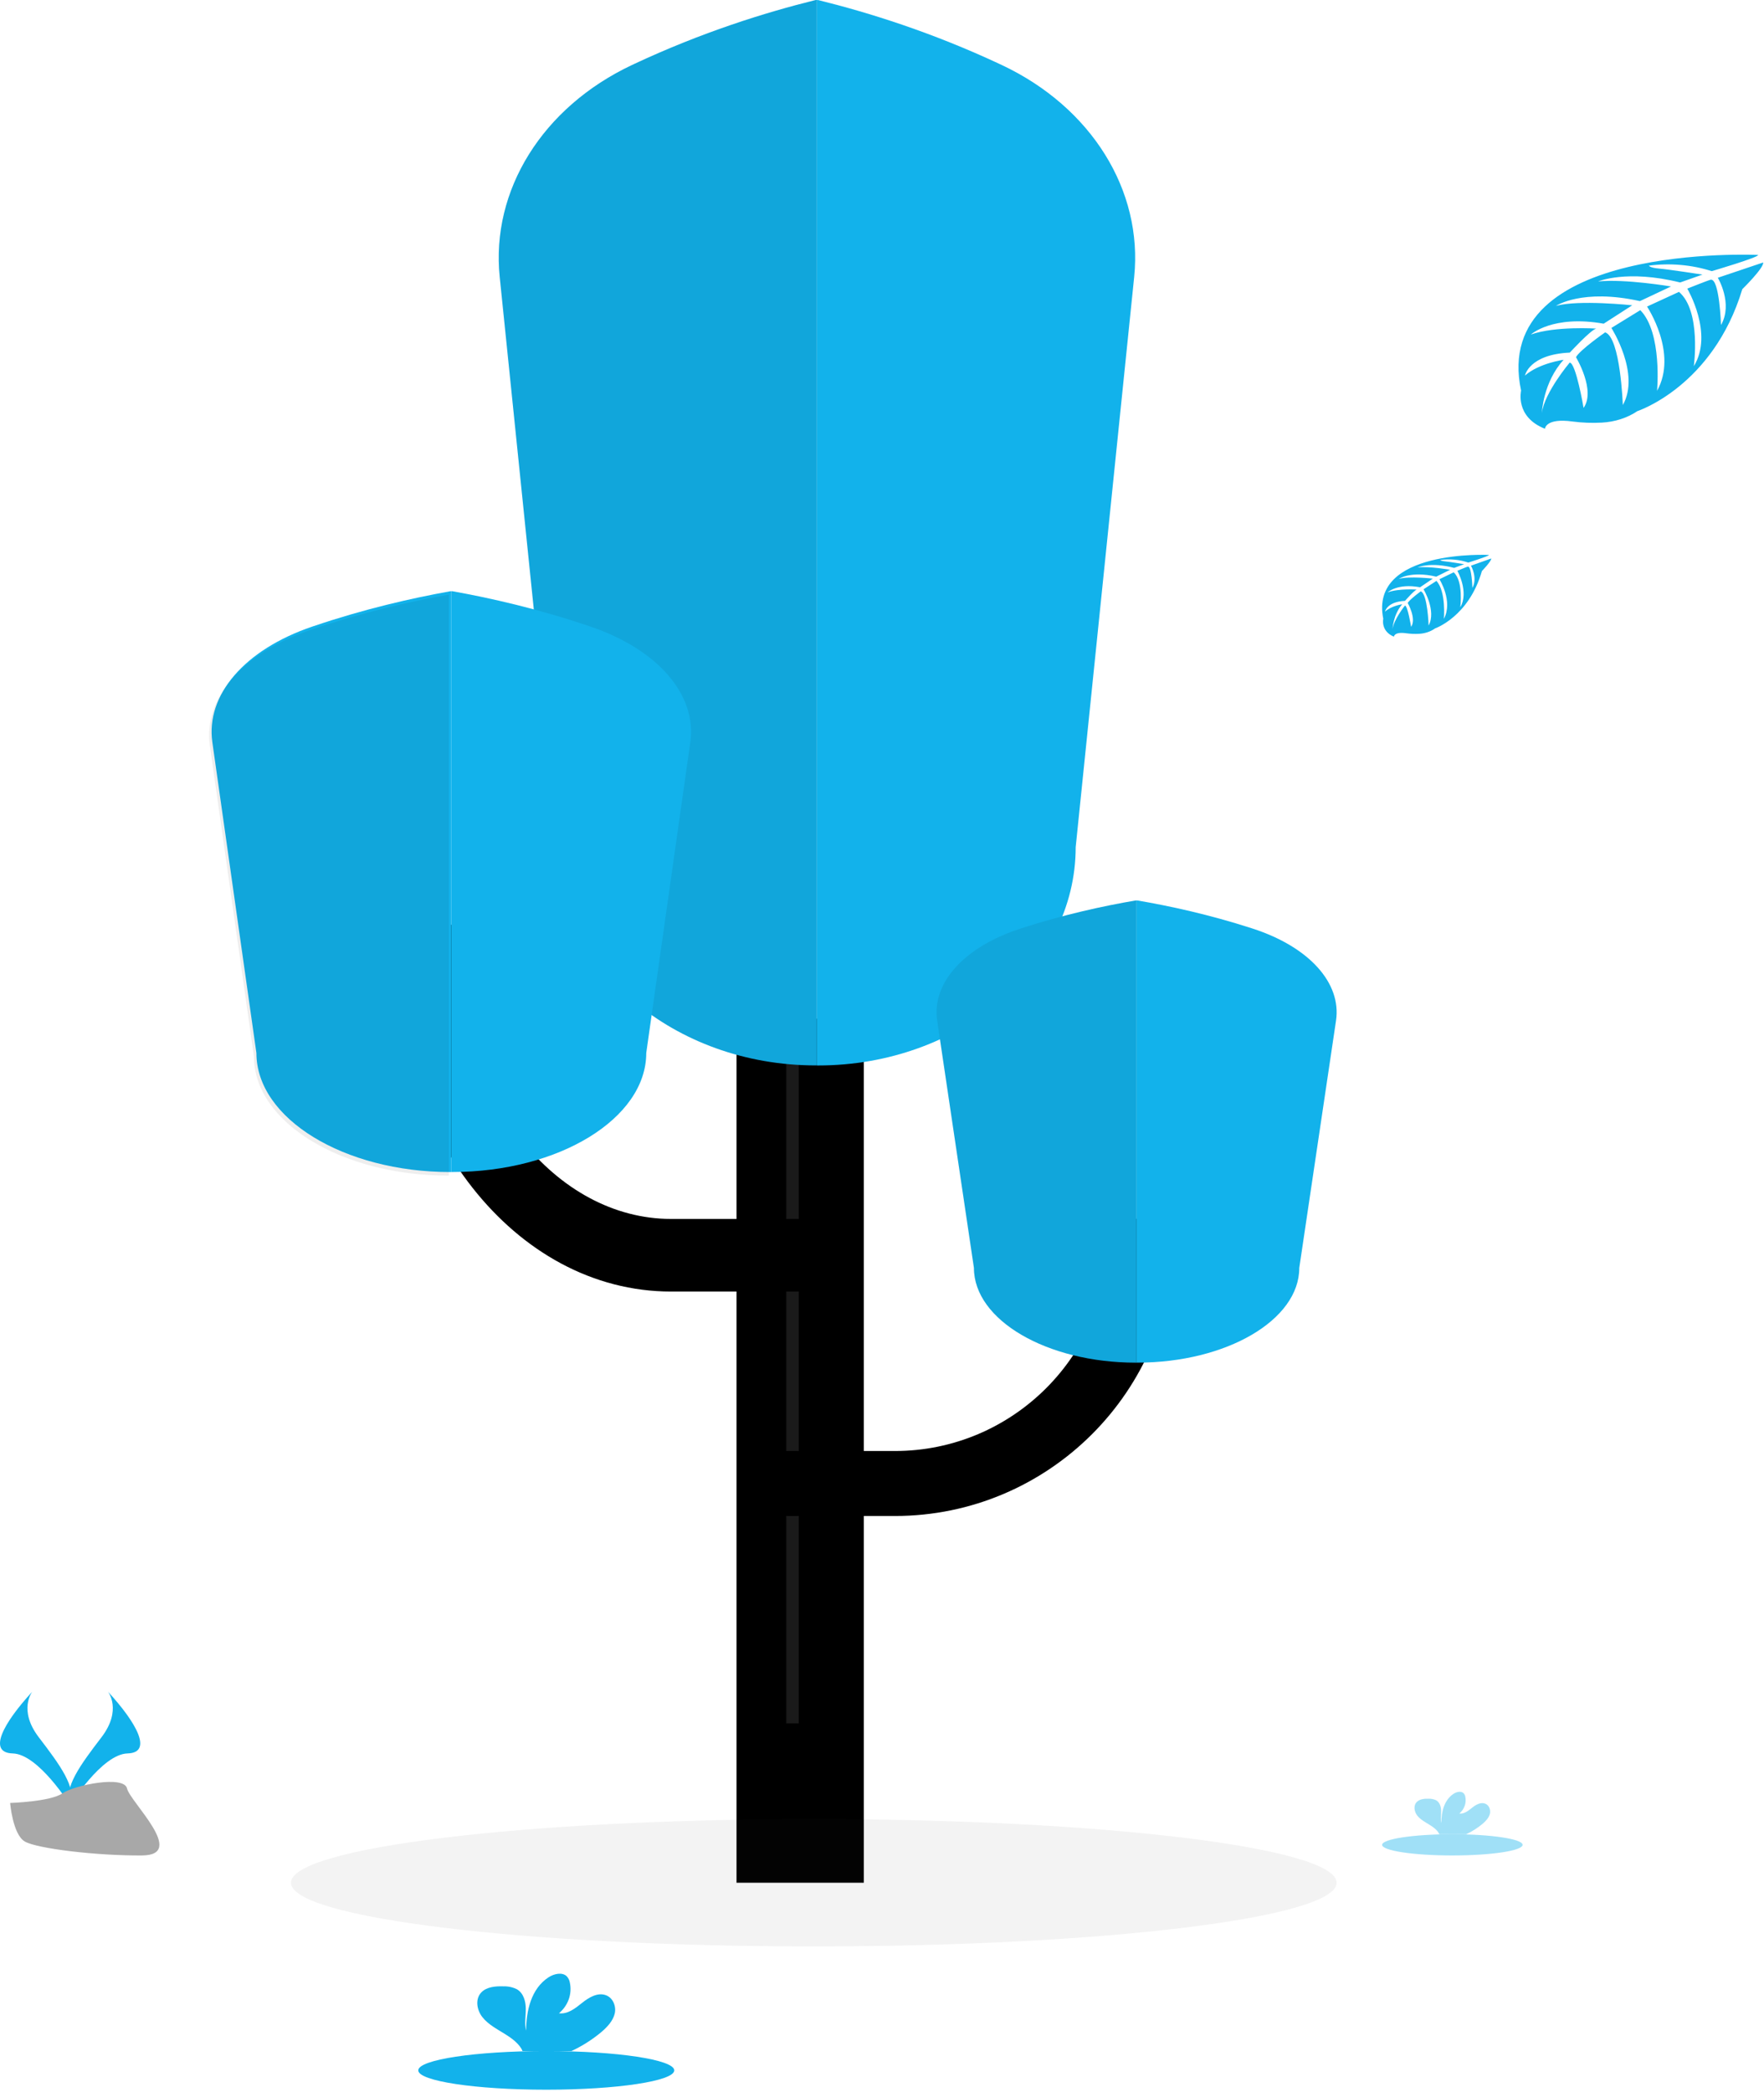<svg width="194" height="230" viewBox="0 0 194 230" fill="none" xmlns="http://www.w3.org/2000/svg">
<path d="M60.077 229.754C67.852 229.754 74.154 228.802 74.154 227.628C74.154 226.454 67.852 225.502 60.077 225.502C52.303 225.502 46 226.454 46 227.628C46 228.802 52.303 229.754 60.077 229.754Z" fill="#12B2EB"/>
<path d="M66.195 223.365C66.829 222.815 67.424 222.159 67.606 221.38C67.787 220.601 67.43 219.646 66.619 219.359C65.713 219.036 64.745 219.62 64.012 220.211C63.28 220.802 62.436 221.477 61.475 221.351C61.971 220.933 62.342 220.402 62.551 219.81C62.761 219.218 62.801 218.586 62.669 217.975C62.627 217.724 62.513 217.488 62.337 217.293C61.835 216.791 60.924 217.006 60.321 217.401C58.407 218.655 57.872 221.079 57.861 223.261C57.667 222.473 57.83 221.653 57.825 220.85C57.82 220.047 57.584 219.147 56.854 218.713C56.398 218.486 55.885 218.374 55.368 218.39C54.509 218.361 53.556 218.441 52.963 219.027C52.23 219.75 52.422 220.978 53.056 221.781C53.691 222.584 54.659 223.085 55.549 223.64C56.225 224.062 56.911 224.554 57.328 225.222C57.383 225.311 57.427 225.406 57.46 225.504H62.852C64.065 224.934 65.189 224.215 66.195 223.365V223.365Z" fill="#12B2EB"/>
<g opacity="0.4">
<path d="M159.726 204C163.993 204 167.452 203.478 167.452 202.833C167.452 202.189 163.993 201.666 159.726 201.666C155.459 201.666 152 202.189 152 202.833C152 203.478 155.459 204 159.726 204Z" fill="#12B2EB"/>
<path d="M163.084 200.493C163.432 200.192 163.759 199.832 163.858 199.404C163.958 198.977 163.761 198.452 163.317 198.295C162.819 198.118 162.288 198.438 161.886 198.762C161.484 199.086 161.021 199.457 160.494 199.388C160.766 199.159 160.969 198.867 161.084 198.542C161.199 198.218 161.221 197.87 161.149 197.535C161.126 197.397 161.063 197.268 160.967 197.161C160.691 196.885 160.191 197.003 159.86 197.22C158.81 197.908 158.516 199.239 158.51 200.436C158.403 200.004 158.493 199.554 158.49 199.113C158.487 198.672 158.358 198.178 157.957 197.94C157.707 197.815 157.426 197.754 157.142 197.763C156.67 197.747 156.147 197.791 155.822 198.112C155.42 198.509 155.525 199.183 155.873 199.624C156.221 200.065 156.752 200.34 157.241 200.644C157.612 200.876 157.989 201.146 158.217 201.513C158.247 201.562 158.272 201.614 158.29 201.667H161.249C161.915 201.355 162.532 200.96 163.084 200.493V200.493Z" fill="#12B2EB"/>
</g>
<rect x="81" y="112" width="14" height="95" fill="black"/>
<path d="M87.85 88.448H82.543V189.475H87.85V88.448Z" fill="black"/>
<path d="M87.85 88.448H86.474V189.475H87.85V88.448Z" fill="#1A1A1A"/>
<path d="M89.845 117.142V0.01C89.89 0.008 89.935 0.008 89.98 0.008C95.584 1.394 102.522 3.565 109.981 7.058C110.048 7.088 110.117 7.121 110.182 7.152C120.035 11.791 125.711 20.941 124.733 30.458C122.588 51.351 120.446 72.248 118.301 93.142C118.301 99.742 115.115 105.742 109.981 110.092C104.847 114.444 97.77 117.144 89.98 117.144C89.935 117.144 89.892 117.144 89.845 117.142Z" fill="#12B2EB"/>
<path d="M69.509 7.145C69.574 7.113 69.643 7.08 69.71 7.05C77.167 3.558 84.105 1.386 89.709 0C89.754 0 89.799 0 89.844 0.002V117.135C89.799 117.137 89.754 117.137 89.709 117.137C81.92 117.137 74.842 114.436 69.708 110.086C64.576 105.737 61.388 99.736 61.388 93.136C59.243 72.242 57.101 51.345 54.957 30.452C53.98 20.933 59.654 11.785 69.509 7.145Z" fill="#12B2EB"/>
<g opacity="0.13">
<path opacity="0.5" d="M69.509 7.145C69.574 7.113 69.643 7.08 69.71 7.05C77.167 3.558 84.105 1.386 89.709 0C89.754 0 89.799 0 89.844 0.002V117.135C89.799 117.137 89.754 117.137 89.709 117.137C81.92 117.137 74.842 114.436 69.708 110.086C64.576 105.737 61.388 99.736 61.388 93.136C59.243 72.242 57.101 51.345 54.957 30.452C53.98 20.933 59.654 11.785 69.509 7.145Z" fill="black"/>
</g>
<path d="M84 164.677V165.677H85H98.417C114.781 165.677 128.093 152.365 128.093 136V135H127.093H123.949H122.949V136C122.949 149.527 111.943 160.532 98.417 160.532H85H84V161.532V164.677Z" fill="black" stroke="black" stroke-width="2"/>
<path d="M125 149.818V99.004C125.029 99.002 125.057 99.002 125.086 99.002C128.61 99.603 132.971 100.545 137.66 102.06C137.702 102.074 137.745 102.088 137.785 102.101C143.981 104.114 147.547 108.082 146.932 112.212C145.584 121.277 144.237 130.342 142.89 139.405C142.89 142.269 140.887 144.871 137.66 146.758C134.432 148.645 129.983 149.816 125.086 149.816C125.057 149.818 125.029 149.818 125 149.818Z" fill="#12B2EB"/>
<path d="M112.216 102.1C112.256 102.086 112.298 102.072 112.341 102.058C117.03 100.543 121.391 99.6 124.915 99C124.943 99 124.972 99 125 99.002V149.816C124.972 149.818 124.943 149.818 124.915 149.818C120.018 149.818 115.569 148.647 112.341 146.76C109.114 144.873 107.111 142.271 107.111 139.407C105.764 130.342 104.416 121.277 103.069 112.214C102.451 108.081 106.02 104.112 112.216 102.1Z" fill="#12B2EB"/>
<g opacity="0.5">
<path opacity="0.13" d="M112.216 102.1C112.256 102.086 112.298 102.072 112.341 102.058C117.03 100.543 121.391 99.6 124.915 99C124.943 99 124.972 99 125 99.002V149.816C124.972 149.818 124.943 149.818 124.915 149.818C120.018 149.818 115.569 148.647 112.341 146.76C109.114 144.873 107.111 142.271 107.111 139.407C105.764 130.342 104.416 121.277 103.069 112.214C102.451 108.081 106.02 104.112 112.216 102.1Z" fill="black"/>
</g>
<path d="M87.217 141H88.217V140V136.016V135.016H87.217H73.8C60.481 135.016 49.268 121.188 49.268 103.671V102.671H48.268H45.123H44.123V103.671C44.123 124.022 57.228 141 73.8 141H87.217Z" fill="black" stroke="black" stroke-width="2"/>
<path d="M49.635 128.86V65.006C49.599 65.004 49.567 65.004 49.531 65.004C45.31 65.759 40.082 66.944 34.465 68.849C34.413 68.864 34.362 68.882 34.313 68.9C26.892 71.429 22.617 76.416 23.353 81.605C24.969 92.995 26.583 104.387 28.199 115.777C28.199 119.376 30.6 122.647 34.468 125.017C38.336 127.389 43.667 128.862 49.534 128.862C49.567 128.86 49.599 128.86 49.635 128.86Z" fill="#12B2EB"/>
<path d="M64.956 68.896C64.908 68.878 64.856 68.86 64.804 68.844C59.185 66.94 53.959 65.755 49.738 65C49.703 65 49.67 65 49.635 65.002V128.855C49.67 128.857 49.703 128.857 49.738 128.857C55.605 128.857 60.939 127.385 64.804 125.013C68.672 122.641 71.073 119.372 71.073 115.773C72.689 104.383 74.303 92.991 75.919 81.601C76.652 76.412 72.38 71.425 64.956 68.896Z" fill="#12B2EB"/>
<g opacity="0.13">
<path opacity="0.5" d="M34.044 69.289C34.093 69.271 34.145 69.253 34.196 69.238C39.816 67.333 45.042 66.148 49.263 65.393C49.298 65.393 49.331 65.393 49.366 65.395V129.249C49.331 129.251 49.298 129.251 49.263 129.251C43.396 129.251 38.061 127.778 34.196 125.406C30.328 123.034 27.927 119.765 27.927 116.166C26.311 104.774 24.698 93.384 23.082 81.994C22.346 76.805 26.621 71.818 34.044 69.289Z" fill="black"/>
</g>
<path opacity="0.06" d="M89.5 214C121.256 214 147 210.866 147 207C147 203.134 121.256 200 89.5 200C57.744 200 32 203.134 32 207C32 210.866 57.744 214 89.5 214Z" fill="#403F3F"/>
<path d="M11.88 186C11.88 186 13.459 188.004 11.153 191.016C8.847 194.029 6.946 196.59 7.707 198.477C7.707 198.477 11.187 192.861 14.025 192.783C16.862 192.705 14.995 189.378 11.88 186Z" fill="#12B2EB"/>
<path d="M3.546 186C3.546 186 1.967 188.004 4.273 191.016C6.579 194.029 8.48 196.59 7.719 198.477C7.719 198.477 4.241 192.861 1.401 192.783C-1.439 192.705 0.425 189.378 3.546 186Z" fill="#12B2EB"/>
<path d="M1.114 198.227C1.114 198.227 5.525 198.093 6.857 197.176C8.19 196.259 13.643 195.159 13.97 196.633C14.298 198.107 20.601 203.96 15.621 203.999C10.642 204.038 4.049 203.246 2.722 202.463C1.396 201.68 1.114 198.227 1.114 198.227Z" fill="#A8A8A8"/>
<path d="M193.353 28.03C193.353 28.03 163.804 26.625 167.285 42.946C167.285 42.946 166.583 45.832 169.91 47.14C169.91 47.14 169.963 45.931 172.942 46.343C174.003 46.482 175.081 46.523 176.153 46.465C177.601 46.39 178.978 45.946 180.077 45.201V45.201C180.077 45.201 188.384 42.495 191.613 31.795C191.613 31.795 194.002 29.46 193.908 28.86L188.921 30.539C188.921 30.539 190.626 33.375 189.272 35.732C189.272 35.732 189.11 30.642 188.152 30.752C187.959 30.774 185.562 31.734 185.562 31.734C185.562 31.734 188.493 36.672 186.282 40.263C186.282 40.263 187.12 34.177 184.646 32.091L181.137 33.707C181.137 33.707 184.562 38.808 182.239 42.971C182.239 42.971 182.835 36.587 180.396 34.1L177.217 36.055C177.217 36.055 180.435 41.082 178.473 44.534C178.473 44.534 178.217 37.104 176.529 36.542C176.529 36.542 173.746 38.479 173.321 39.27C173.321 39.27 175.525 42.922 174.157 44.847C174.157 44.847 173.318 39.895 172.63 39.867C172.63 39.867 169.858 43.148 169.57 45.4C169.57 45.4 169.689 42.056 171.96 39.558C171.96 39.558 169.278 39.92 167.713 41.289C167.713 41.289 168.145 38.971 172.644 38.766C172.644 38.766 174.936 36.277 175.546 36.127C175.546 36.127 171.075 35.831 168.362 36.78C168.362 36.78 170.749 34.592 176.368 35.588L179.508 33.566C179.508 33.566 173.62 32.932 171.121 33.632C171.121 33.632 173.995 31.696 180.354 33.106L183.772 31.497C183.772 31.497 178.75 30.645 175.76 30.943C175.76 30.943 178.919 29.602 184.776 31.057L187.233 30.191C187.233 30.191 183.555 29.621 182.477 29.53C181.4 29.438 181.344 29.206 181.344 29.206C183.674 28.9 186.066 29.11 188.254 29.812C188.254 29.812 193.441 28.288 193.353 28.03Z" fill="#12B2EB"/>
<path d="M163.752 61.014C163.752 61.014 150.575 60.353 152.127 68.028C152.127 68.028 151.814 69.385 153.298 70C153.298 70 153.321 69.432 154.65 69.625C155.123 69.691 155.603 69.71 156.082 69.683C156.727 69.647 157.341 69.439 157.831 69.088V69.088C157.831 69.088 161.536 67.816 162.975 62.785C162.975 62.785 164.041 61.687 163.999 61.404L161.775 62.194C161.775 62.194 162.536 63.527 161.931 64.636C161.931 64.636 161.859 62.242 161.432 62.294C161.346 62.305 160.277 62.756 160.277 62.756C160.277 62.756 161.584 65.078 160.598 66.766C160.598 66.766 160.972 63.905 159.869 62.924L158.304 63.683C158.304 63.683 159.831 66.082 158.795 68.04C158.795 68.04 159.061 65.038 157.974 63.868L156.556 64.788C156.556 64.788 157.991 67.151 157.116 68.775C157.116 68.775 157.002 65.281 156.249 65.017C156.249 65.017 155.008 65.927 154.819 66.299C154.819 66.299 155.802 68.016 155.191 68.922C155.191 68.922 154.817 66.593 154.511 66.58C154.511 66.58 153.274 68.123 153.146 69.182C153.146 69.182 153.199 67.609 154.212 66.435C154.212 66.435 153.016 66.605 152.318 67.249C152.318 67.249 152.511 66.159 154.517 66.063C154.517 66.063 155.539 64.892 155.811 64.822C155.811 64.822 153.817 64.682 152.608 65.129C152.608 65.129 153.672 64.1 156.177 64.568L157.578 63.617C157.578 63.617 154.952 63.319 153.838 63.648C153.838 63.648 155.119 62.738 157.955 63.401L159.479 62.644C159.479 62.644 157.24 62.243 155.906 62.384C155.906 62.384 157.315 61.753 159.927 62.437L161.022 62.03C161.022 62.03 159.382 61.762 158.902 61.719C158.421 61.676 158.396 61.567 158.396 61.567C159.435 61.423 160.502 61.522 161.478 61.852C161.478 61.852 163.791 61.135 163.752 61.014Z" fill="#12B2EB"/>
</svg>
